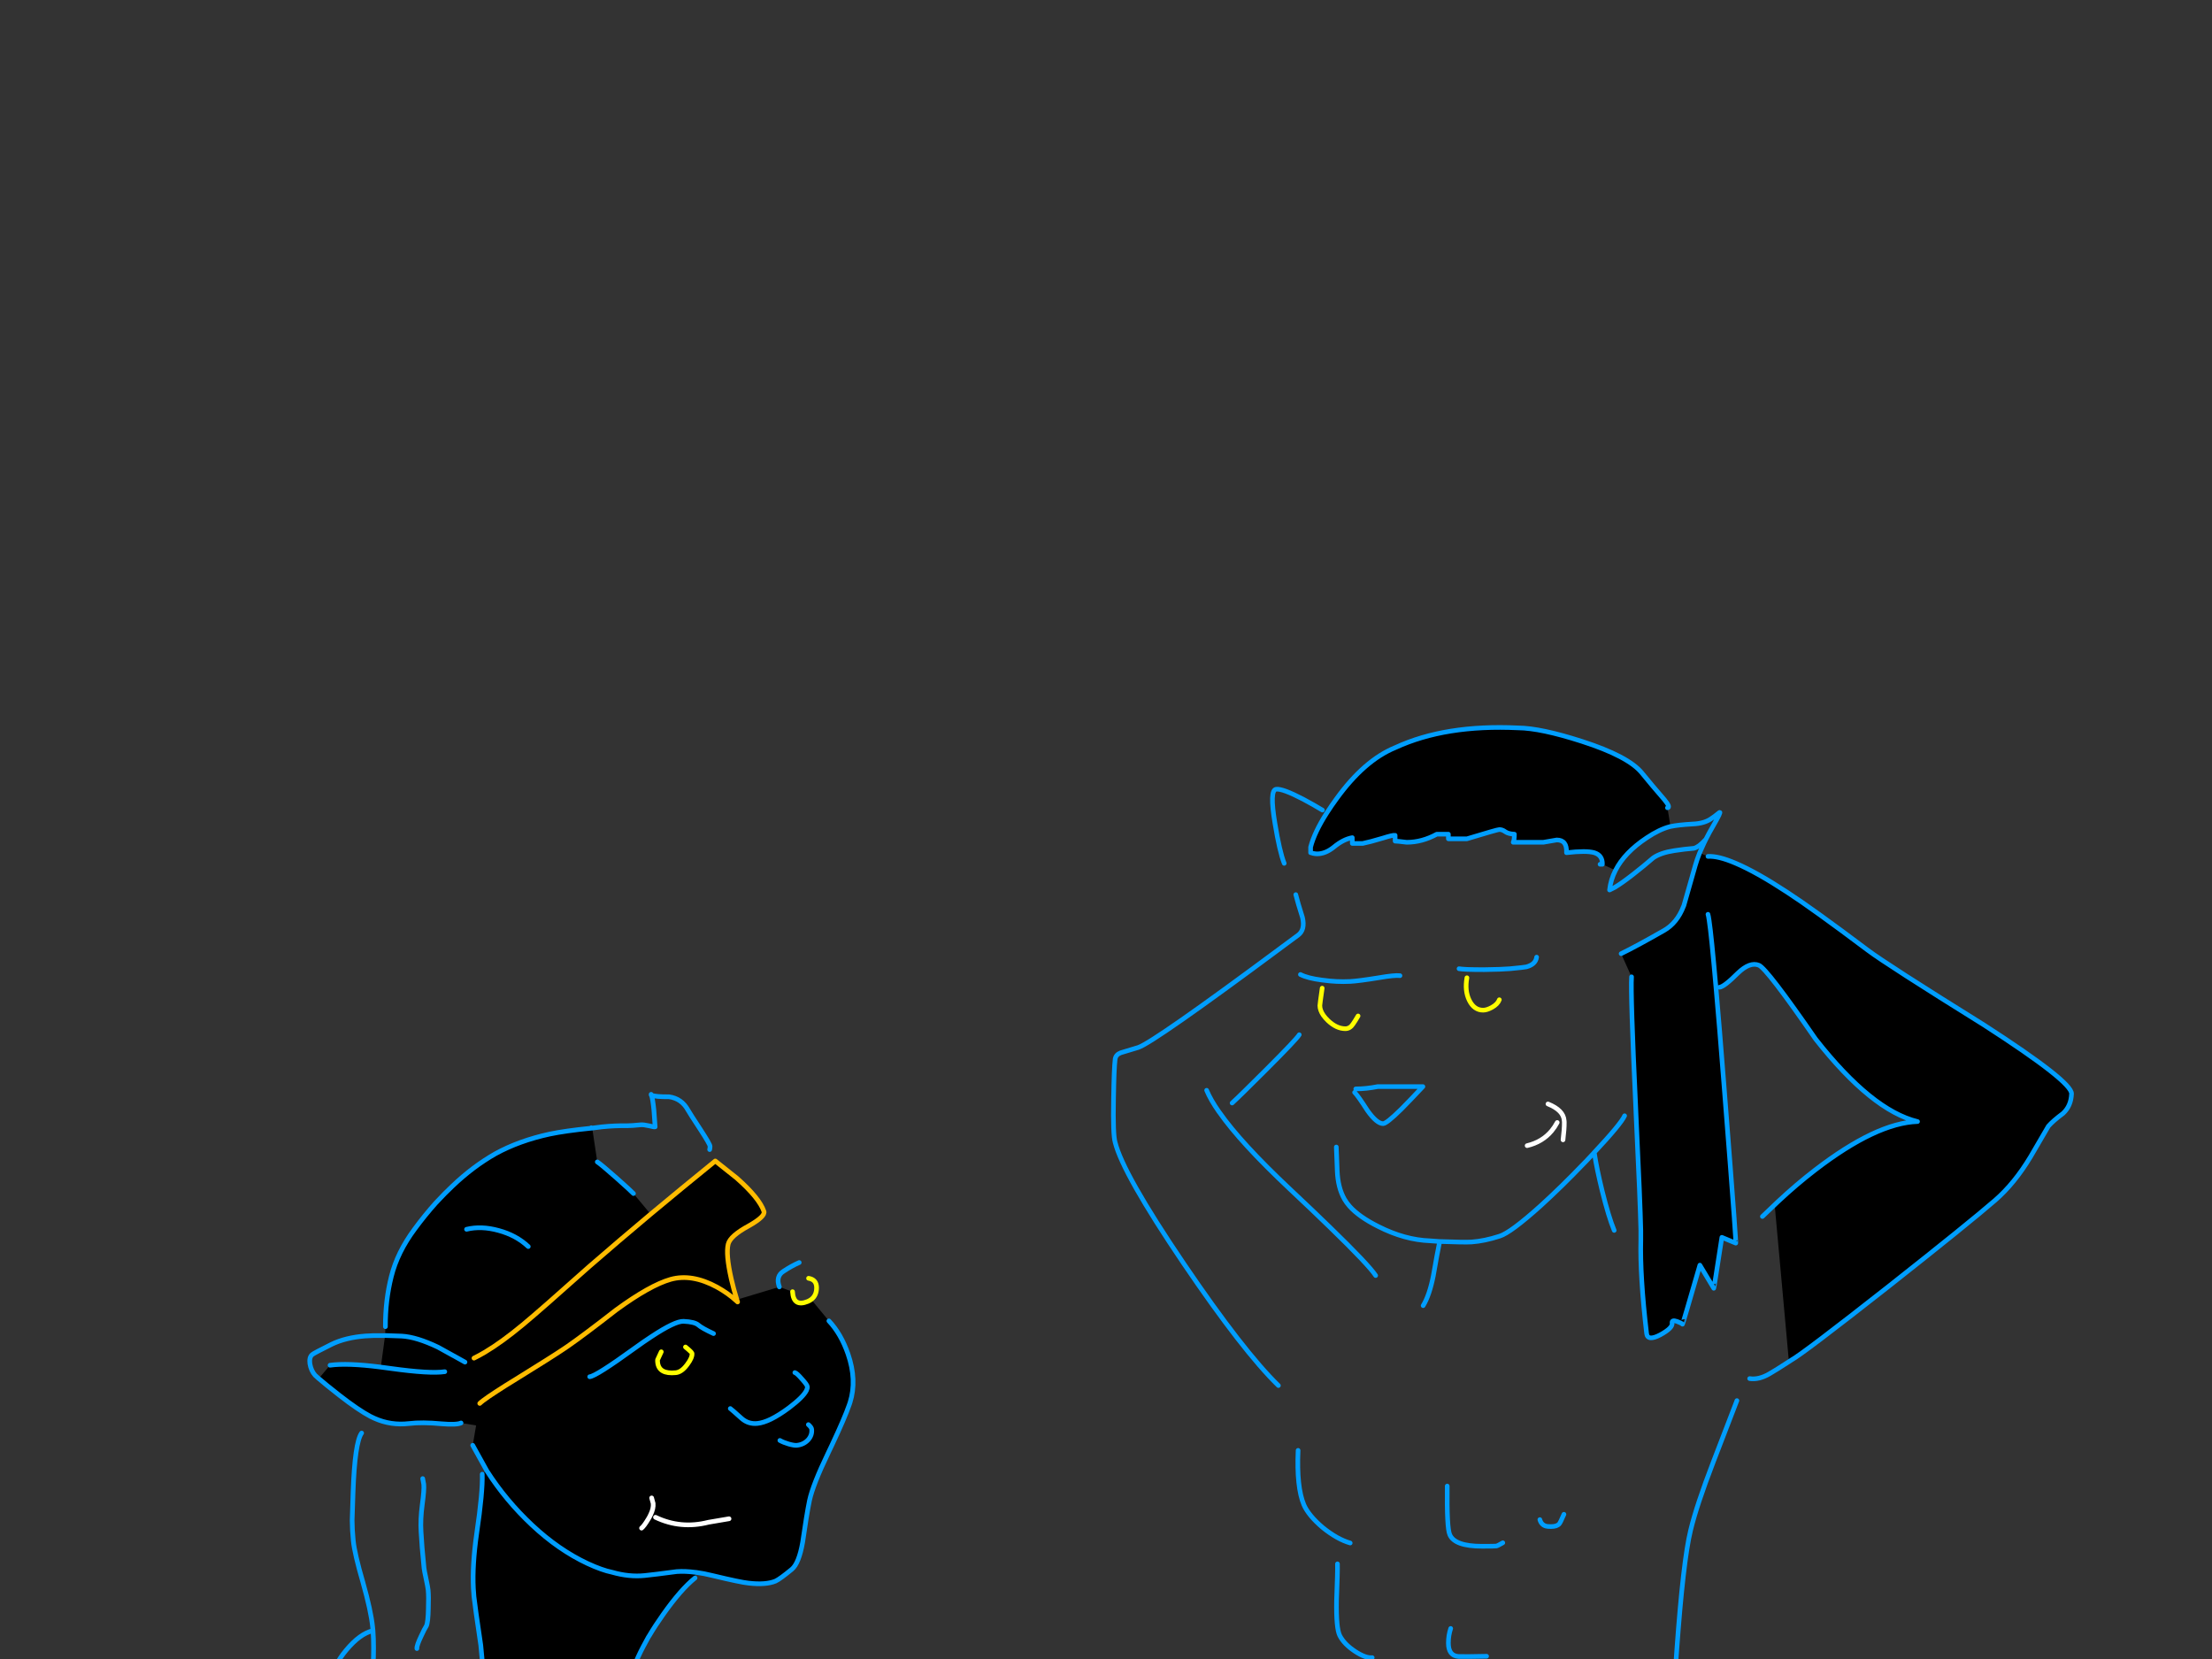 <?xml version="1.0" encoding="utf-8"?>
<svg id="EdithAnim13" image-rendering="inherit" baseProfile="basic" version="1.1" x="0px" y="0px" width="800" height="600" xmlns="http://www.w3.org/2000/svg" xmlns:xlink="http://www.w3.org/1999/xlink">
  <rect width="100%" height="100%" fill="#333333" stroke="none"/>
  <g id="22_Avatarf21r1" overflow="visible">
    <g id="Avatar-Manf0r1">
      <g id="Tailf0r1">
        <path id="Layer3_0_1_STROKES" stroke="#009EFF" stroke-width="2.303" stroke-linejoin="round" stroke-linecap="round" fill="none" d="M650.79,744.292 Q649.628,727.37 648.987,710.439 648.413,694.021 643.079,678.515 637.217,661.626 620.884,653.943 601.035,644.686 598.161,665.386 597.741,668.402 599.713,671.049 604.375,677.409 611.004,681.48 617.933,678.95 623.144,683.729 629.418,689.531 632.179,698.23 638.632,718.758 643.772,739.458 645.224,745.25 644.249,751.126" test="Tail_2.3242325232423263e+312.3242325232423263e+31_2.3242325232423263e+312.3242325232423263e+31_2.3242325232423263e+312.3242325232423263e+31"/>
      </g>
      <path fill="#000" stroke="none" d="M612.353,658.215 Q608.249,649.003 603.056,647.663 601.884,647.328 587.646,651.431 570.729,656.289 551.55,656.456 531.618,656.624 512.522,650.426 497.196,644.145 495.437,644.313 489.407,646.993 487.732,648.165 484.718,650.175 484.969,652.688 485.136,654.53 485.304,664.664 485.89,674.463 488.737,677.813 491.836,681.414 506.827,689.203 519.222,695.484 531.869,700.844 540.16,704.361 552.639,720.023 559.004,727.979 566.206,737.275 567.714,738.448 566.206,740.123 565.034,741.379 565.201,741.379 L577.094,737.694 Q592.252,732.92 602.554,716.924 611.348,703.189 614.781,684.513 617.545,669.689 612.353,658.215 M617.713,309.731 L614.698,308.475 Q614.654,308.581 614.614,308.643 613.706,310.961 613.106,313.081 611.515,318.776 609.002,327.486 608.946,327.639 608.835,327.737 606.54,333.835 601.8,336.531 591.834,342.226 586.306,344.906 L590.075,353.281 Q589.656,359.395 591.583,400.349 591.653,401.86 591.666,403.28 593.229,435.281 593.425,444.988 593.423,445.051 593.425,445.071 593.453,447.316 593.425,448.338 593.09,461.486 595.519,482.256 595.854,485.188 600.46,482.759 605.066,480.246 604.731,478.488 604.564,477.231 606.49,477.901 608.081,478.488 608.5,478.906 608.584,478.99 614.781,457.55 L619.806,465.925 Q619.89,466.009 622.738,447.5 L627.762,449.594 Q627.86,449.693 627.176,440.8 627.213,440.78 627.176,440.716 626.222,427.045 623.491,392.309 621.835,371.083 620.56,357.134 618.982,338.488 618.131,332.846 617.893,331.201 617.713,330.669 617.893,331.201 618.131,332.846 618.982,338.488 620.56,357.134 L621.9,357.05 Q623.575,356.883 628.516,351.941 632.871,347.754 636.137,349.094 639.069,350.35 656.656,375.81 676.924,401.605 693.506,405.625 678.599,406.128 656.489,423.129 649.621,428.405 642.838,434.77 L641.833,435.691 Q643.025,448.421 646.941,491.971 L647.863,491.888 Q652.218,489.459 682.703,465.506 712.099,442.308 721.563,434.1 728.598,427.986 734.376,418.355 737.308,413.414 740.825,407.3 742.5,405.374 746.101,402.694 749.033,400.014 749.2,395.575 749.368,391.22 717.543,370.701 682.284,348.759 675.5,343.65 655.567,328.659 646.271,322.629 635.196,315.368 627.679,312.16 621.433,309.502 617.713,309.731 M558.166,304.623 Q560.679,304.204 563.024,303.785 566.793,303.785 566.541,308.391 573.744,307.554 576.591,308.391 579.606,309.313 579.522,312.579 L584.213,314.756 Q587.506,308.354 595.519,303.031 600.125,299.933 604.061,298.928 604.123,298.914 604.145,298.844 L603.056,292.144 Q604.313,292.06 601.884,289.129 597.445,284.02 593.844,279.581 588.986,273.551 572.069,268.108 557.245,263.334 549.037,263.25 522.74,262 504.65,270.369 493.427,274.975 483.377,288.878 481.451,291.512 479.86,293.903 475.369,301.021 473.997,306.381 L473.997,308.391 Q474.165,308.391 474.919,308.643 475.756,308.81 476.343,308.81 479.357,308.81 482.372,306.381 485.806,303.534 489.072,302.948 L489.072,305.041 492.841,305.041 Q495.354,304.539 500.127,303.115 503.812,301.943 504.566,302.11 L504.566,304.204 Q505.404,304.204 508.754,304.623 514.281,304.623 519.641,301.691 L523.829,301.691 523.829,303.366 530.529,303.366 Q541.584,300.016 542.254,300.016 543.343,300.016 544.348,300.77 545.52,301.608 547.698,301.691 547.698,303.785 547.279,304.623 L558.166,304.623Z" test="Avatar Man" stroke-width="1.675"/>
      <path id="Layer2_0_1_STROKES" stroke="#009EFF" stroke-width="1.675" stroke-linejoin="round" stroke-linecap="round" fill="none" d="M579.522,312.579 Q579.606,309.313 576.591,308.391 573.744,307.554 566.541,308.391 566.793,303.785 563.024,303.785 560.679,304.204 558.166,304.623 L547.279,304.623 Q547.698,303.785 547.698,301.691 545.52,301.608 544.348,300.77 543.343,300.016 542.254,300.016 541.584,300.016 530.529,303.366 L523.829,303.366 523.829,301.691 519.641,301.691 Q514.281,304.623 508.754,304.623 505.404,304.204 504.566,304.204 L504.566,302.11 Q503.812,301.943 500.127,303.115 495.354,304.539 492.841,305.041 L489.072,305.041 489.072,302.948 Q485.806,303.534 482.372,306.381 479.357,308.81 476.343,308.81 475.756,308.81 474.919,308.643 474.165,308.391 473.997,308.391 L473.997,306.381 Q475.369,301.021 479.902,293.944 481.451,291.512 483.377,288.878 493.427,274.975 504.65,270.369 522.74,262 549.037,263.25 557.245,263.334 572.069,268.108 588.986,273.551 593.844,279.581 597.445,284.02 601.884,289.129 604.313,292.06 603.056,292.144 M604.187,298.886 Q604.249,298.892 604.313,298.886 606.845,298.326 612.269,298.006 616.205,297.839 618.634,296.247 619.974,295.41 621.9,293.819 622.654,293.4 619.555,298.76 618.131,301.189 616.959,303.534 616.242,304.942 615.661,306.298 615.522,306.577 615.409,306.842 615.165,307.364 614.949,307.889 614.818,308.184 614.698,308.475 M617.713,309.731 Q621.433,309.502 627.721,312.202 635.196,315.368 646.271,322.629 655.567,328.659 675.5,343.65 682.284,348.759 717.543,370.701 749.368,391.22 749.2,395.575 749.033,400.014 746.101,402.694 742.5,405.374 740.825,407.3 737.308,413.414 734.376,418.355 728.598,427.986 721.563,434.1 712.099,442.308 682.703,465.506 652.218,489.459 647.863,491.888 647.429,492.171 647.025,492.432 642.151,495.594 639.99,496.829 636.137,499.09 632.787,498.588 M616.959,303.534 Q615.654,304.964 614.572,305.795 613.478,306.592 612.604,306.8 609.421,307.051 605.569,307.638 600.627,308.391 597.948,310.234 594.346,313.333 590.912,316.013 586.641,319.362 583.961,320.954 L582.119,321.875 Q582.522,318.18 584.254,314.798 M578.685,312.579 L579.522,312.579 M584.254,314.798 Q587.506,308.354 595.519,303.031 600.125,299.933 604.061,298.928 604.123,298.914 604.187,298.886 M614.698,308.475 Q614.654,308.581 614.614,308.684 613.706,310.961 613.106,313.081 611.515,318.776 609.002,327.486 608.946,327.639 608.877,327.779 606.54,333.835 601.8,336.531 591.834,342.226 586.306,344.906 M590.075,353.281 Q589.656,359.395 591.583,400.349 591.653,401.86 591.708,403.322 593.229,435.281 593.425,444.988 593.423,445.051 593.425,445.113 593.453,447.316 593.425,448.338 593.09,461.486 595.519,482.256 595.854,485.188 600.46,482.759 605.066,480.246 604.731,478.488 604.564,477.231 606.49,477.901 608.081,478.488 608.5,478.906 608.584,478.99 614.781,457.55 L619.806,465.925 Q619.89,466.009 622.738,447.5 L627.762,449.594 Q627.86,449.693 627.218,440.842 627.213,440.78 627.218,440.716 626.222,427.045 623.491,392.309 621.835,371.083 620.602,357.134 618.982,338.488 618.131,332.846 617.893,331.201 617.713,330.669 M641.833,435.733 L642.838,434.77 Q649.621,428.405 656.489,423.129 678.599,406.128 693.506,405.625 676.924,401.605 656.656,375.81 639.069,350.35 636.137,349.094 632.871,347.754 628.516,351.941 623.575,356.883 621.9,357.05 M527.681,350.35 Q528.658,350.507 530.696,350.601 533.021,350.685 536.726,350.685 543.259,350.601 546.106,350.35 551.382,349.847 552.053,349.68 555.402,348.759 555.738,346.163 M576.675,417.35 Q577.512,422.794 579.439,430.666 581.784,440.13 583.794,444.988 M483.294,414.838 Q483.294,414.921 483.629,423.464 483.88,429.578 486.225,433.681 486.979,434.998 488.109,436.278 491.54,440.108 498.452,443.564 508,448.421 517.213,448.756 L520.604,449.008 520.73,449.008 Q529.608,449.343 532.287,449.175 536.894,448.84 542.338,447.081 546.358,445.825 557.161,436.11 564.839,429.135 572.99,420.616 573.096,420.514 573.199,420.407 573.263,420.347 573.325,420.281 573.41,420.201 573.493,420.114 574.779,418.749 576.089,417.35 576.174,417.26 576.256,417.183 576.29,417.134 576.34,417.099 576.353,417.05 576.382,417.015 586.243,406.501 587.563,403.531 M520.563,449.594 Q519.809,453.195 518.385,461.403 516.961,468.521 514.7,472.206 M637.394,439.963 L641.833,435.733 M628.181,506.544 Q628.098,506.711 619.639,528.738 613.609,544.399 611.431,553.444 608.751,564.415 606.406,597.078 604.061,628.903 605.15,635.938 M556.91,549.591 Q557.412,551.434 559.088,551.936 559.59,552.104 560.93,552.104 563.108,552.104 563.945,551.099 564.28,550.764 565.62,547.665 M523.41,537.448 Q523.242,552.69 524.331,555.035 526.09,559.223 535.973,559.223 540.746,559.223 541.165,559.139 541.667,559.055 543.51,557.966 M524.666,588.954 Q523.829,591.466 523.829,594.23 523.829,598.836 527.514,599.088 529.943,599.171 537.647,599.004 M521.735,623.71 Q526.006,626.641 528.77,627.311 530.78,627.73 534.297,627.06 M564.531,741.881 Q558.25,744.813 541.416,747.995 524.415,751.178 506.325,752.769 490.664,754.193 453.814,753.439 426.009,752.936 410.012,751.931 397.701,751.178 372.744,748.581 366.546,747.911 361.94,748.916 358.674,749.67 357.669,749 M478.269,292.981 Q475.086,291.055 471.317,289.045 463.78,285.109 461.519,285.444 459.09,285.779 461.1,297.755 462.775,307.972 464.45,312.244 M468.637,323.55 Q469.307,326.314 471.066,331.841 472.071,336.28 469.475,338.206 466.277,340.59 463.236,342.813 L463.194,342.854 Q417.498,376.785 411.687,378.825 406.579,380.333 405.323,380.751 403.564,381.421 403.312,383.013 402.894,386.279 402.726,397.501 402.475,410.399 403.312,413.163 406.16,424.553 428.102,456.964 449.626,488.705 462.356,501.1 M470.312,352.444 Q472.909,353.784 478.101,354.454 478.312,354.486 478.52,354.496 483.421,355.197 488.319,354.956 491.417,354.789 498.62,353.616 504.482,352.611 506.325,352.862 M469.894,374.219 Q468.889,375.894 458.085,386.698 448.286,396.496 445.606,398.925 M490.329,393.816 Q494.097,393.816 498.285,392.979 L514.616,392.979 Q509.591,398.339 506.744,401.186 501.468,406.379 500.211,406.379 497.95,406.379 494.6,401.689 491.166,396.329 489.91,395.073 M436.394,394.319 Q437.831,397.791 440.916,402.191 440.95,402.24 441,402.275 448.678,413.286 466.544,430.08 474.843,437.874 480.949,443.815 495.077,457.52 497.531,461.319 M469.475,524.55 Q468.889,537.866 471.569,544.231 473.244,548.084 478.352,552.439 483.629,556.71 488.319,558.05 M483.713,565.588 Q483.796,568.184 483.377,578.904 483.21,588.954 484.55,591.55 486.141,594.649 490.077,597.245 493.93,599.757 496.275,599.506 M489.575,602.856 Q489.659,605.62 489.659,609.891 489.826,613.074 491.25,615 491.417,615.251 495.94,618.35 498.955,620.444 498.787,624.213 498.62,627.06 496.861,634.095 495.354,639.958 495.856,641.8 M475.338,653.944 Q455.74,650.343 432.039,646.658 384.72,639.371 364.871,639.371 351.639,639.371 336.564,636.608 324.671,634.43 322.159,635.184 317.804,636.524 313.7,643.391 309.596,650.343 309.931,656.038 310.182,659.89 311.522,670.108 312.611,679.236 311.606,682.838 M474.919,678.231 Q467.214,679.488 431.704,680.241 393.179,681.079 386.981,681.581 380.114,682.168 358.255,685.685 338.406,688.868 330.45,689.119 320.986,689.454 312.611,688.281 308.256,687.695 301.975,686.188 298.709,685.434 295.359,687.695 293.6,688.951 289.412,693.306 284.639,698.248 288.994,708.8 289.831,710.894 288.407,722.87 286.816,734.93 287.737,737.275 L290.669,744.394 Q293.935,753.355 295.275,762.819 M354.319,737.275 Q355.491,741.044 357.669,751.848 360.014,763.405 359.762,765.75" test="Avatar Man"/>
      <path id="Layer2_0_2_STROKES" stroke="#FF0" stroke-width="1.675" stroke-linejoin="round" stroke-linecap="round" fill="none" d="M530.529,353.616 Q529.691,358.306 531.366,361.74 533.125,365.341 536.391,365.341 537.731,365.341 539.574,364.336 541.667,363.164 542.254,361.573 M478.185,357.385 Q477.347,363.248 477.347,363.666 477.347,365.37 478.604,367.184 479.272,368.132 480.279,369.11 483.377,372.041 486.56,372.041 488.235,372.041 489.324,370.366 489.994,369.445 491.166,367.435" test="Avatar Man"/>
      <path id="Layer2_0_3_STROKES" stroke="#FFF" stroke-width="1.675" stroke-linejoin="round" stroke-linecap="round" fill="none" d="M559.841,399.26 Q565.453,401.521 565.704,405.29 565.72,405.528 565.746,405.793 565.741,405.856 565.746,405.918 L565.746,406.044 Q565.777,408.223 565.285,412.241 M552.304,414.335 Q557.823,413.018 561.181,408.975 562.307,407.622 563.191,405.96" test="Avatar Man"/>
      <path id="Layer2_0_4_STROKES" stroke="#F90" stroke-width="1.675" stroke-linejoin="round" stroke-linecap="round" fill="none" d="M495.437,644.313 Q497.196,644.145 512.522,650.426 531.618,656.624 551.55,656.456 570.729,656.289 587.646,651.431 601.884,647.328 603.056,647.663 608.249,649.003 612.353,658.215 617.545,669.689 614.781,684.513 611.348,703.189 602.554,716.924 592.252,732.92 577.094,737.694 L565.201,741.379 Q565.034,741.379 566.206,740.123 567.714,738.448 566.206,737.275 559.004,727.979 552.639,720.023 540.16,704.361 531.869,700.844 519.222,695.484 506.827,689.203 491.836,681.414 488.737,677.813 485.89,674.463 485.304,664.664 485.136,654.53 484.969,652.688 484.718,650.175 487.732,648.165 489.407,646.993 495.437,644.313Z" test="Avatar Man"/>
    </g>
    <g id="Avatar-Lady">
      <path fill="#000" stroke="none" d="M251.593,568.626 Q247.881,568.161 244.763,568.384 236.621,569.466 233.169,569.816 227.527,570.389 221.394,568.63 217.746,567.894 212.479,565.452 202.029,560.558 192.441,551.579 182.972,542.713 176.073,531.974 L174.408,533.164 Q174.628,539.521 172.411,554.548 170.775,565.971 171.195,574.408 171.269,575.979 171.418,577.448 171.726,580.479 173.888,595.061 176.025,616.111 174.277,624.03 173.115,629.337 171.338,635.302 170.343,639.742 170.959,645.804 171.302,649.18 172.486,653.305 L172.495,653.389 Q173.586,657.205 175.379,661.688 179.048,671.013 179.535,675.813 179.792,678.339 179.114,680.875 178.741,682.231 178.216,682.922 L179.784,684.124 Q180.016,686.04 180.104,689.791 180.113,689.979 180.138,690.128 180.265,695.31 180.168,703.821 L180.176,703.905 Q180.144,707.31 180.069,711.232 L183.761,713.239 Q186.017,709.389 191.844,701.53 200.005,690.578 201.911,686.726 L202.246,685.842 Q205.49,681.769 207.971,673.521 210.784,662.687 212.811,655.846 213.252,654.326 213.615,652.872 213.816,652.353 213.933,651.818 214.014,651.705 213.992,651.557 214.064,651.492 214.059,651.38 L214.059,651.38 Q218.071,637.748 220.653,629.189 225.981,611.294 229.152,603.145 230.609,599.346 232.702,595.384 233.535,593.782 234.415,592.147 L234.634,591.785 234.709,591.692 Q236.998,587.889 239.793,583.945 246.263,574.781 251.377,570.689 L251.593,568.626 M216.022,420.221 L214.184,407.988 213.763,408.03 Q204.332,408.988 198.835,410.142 187.765,412.542 179.224,417.237 171.021,421.898 163.654,428.941 160.863,431.578 158.172,434.432 158.174,434.472 158.096,434.525 157.909,434.758 157.634,434.997 153.666,439.463 150.002,444.449 143.716,452.913 141.539,461.641 139.355,470.285 139.386,479.809 L139.281,482.967 Q141.98,483.056 145.261,483.211 150.651,483.514 158.43,487.233 158.832,487.446 164.018,490.324 164.067,490.336 164.102,490.315 165.862,491.346 168.164,492.625 165.862,491.346 164.102,490.315 164.067,490.336 164.018,490.324 158.832,487.446 158.43,487.233 150.651,483.514 145.261,483.211 141.98,483.056 139.281,482.967 L137.724,494.44 Q139.477,494.648 141.346,494.923 155.497,496.888 160.86,496.089 155.497,496.888 141.346,494.923 139.477,494.648 137.724,494.44 137.551,494.411 137.379,494.39 125.644,492.895 119.365,493.752 L115.263,498.592 Q117.587,500.578 122.767,504.635 129.657,509.993 133.92,512.265 134.745,512.656 135.437,512.962 141.319,515.597 147.878,514.846 152.669,514.274 159.626,514.929 165.117,515.392 166.741,514.632 L172.191,515.524 170.964,522.71 175.963,531.73 Q176.051,531.867 176.073,531.974 182.972,542.713 192.441,551.579 202.029,560.558 212.479,565.452 217.746,567.894 221.394,568.63 227.527,570.389 233.169,569.816 236.621,569.466 244.763,568.384 247.881,568.161 251.593,568.626 L251.677,568.617 Q254.58,569.047 257.843,569.863 267.784,572.256 270.707,572.555 276.99,573.278 280.499,571.815 282.124,571.055 286.363,567.562 288.953,565.428 290.297,557.72 291.689,547.966 292.767,542.667 293.979,537.015 299.528,525.478 300.259,523.95 300.93,522.528 305.476,512.857 307.123,508.118 307.304,507.606 307.45,507.149 309.956,499.153 306.699,489.701 304.17,482.387 299.784,477.728 L293.38,469.957 Q292.872,470.362 292.177,470.674 286.95,472.821 286.63,467.154 L281.861,465.427 266.508,470.048 Q266.629,470.468 266.762,470.873 266.516,470.635 266.205,470.419 263.456,467.813 259.326,465.503 250.232,460.557 242.538,462.7 235.097,464.816 222.899,473.711 211.241,482.786 205.344,486.808 204.556,487.42 203.838,487.896 199.859,490.597 185.531,499.453 184.093,500.348 182.805,501.091 179.081,503.504 176.739,505.025 174.276,506.797 173.51,507.564 174.276,506.797 176.739,505.025 179.081,503.504 182.805,501.091 184.093,500.348 185.531,499.453 199.859,490.597 203.838,487.896 204.556,487.42 205.344,486.808 211.241,482.786 222.899,473.711 235.097,464.816 242.538,462.7 250.232,460.557 259.326,465.503 263.456,467.813 266.205,470.419 L266.508,470.048 Q266.443,469.844 266.381,469.636 265.355,466.354 264.467,462.514 262.457,453.616 263.361,449.952 264.081,446.986 270.854,443.321 276.887,439.901 276.278,438.091 274.595,433.243 266.466,426.072 L258.692,419.886 Q246.457,429.821 235.293,439.106 223.617,448.927 213.14,458.029 195.513,473.77 189.079,479.102 181.54,485.361 175.368,489.001 173.319,490.255 171.421,491.188 173.319,490.255 175.368,489.001 181.54,485.361 189.079,479.102 195.513,473.77 213.14,458.029 223.617,448.927 235.293,439.106 L229.092,431.654 Q228.232,430.72 223.088,426.139 217.48,421.179 216.022,420.221 M252.551,479.207 Q251.244,478.064 247.226,477.876 244.182,477.734 235.538,483.401 232.766,485.258 229.422,487.68 215.635,497.672 213.277,497.912 215.635,497.672 229.422,487.68 232.766,485.258 235.538,483.401 244.182,477.734 247.226,477.876 251.244,478.064 252.551,479.207 253.858,480.35 258.055,482.306 253.858,480.35 252.551,479.207 M248.556,493.479 Q250.43,490.992 250.276,489.476 250.233,489.055 247.914,487.164 250.233,489.055 250.276,489.476 250.43,490.992 248.556,493.479 246.539,496.236 244.434,496.449 238.287,497.073 237.842,492.695 237.774,492.021 237.833,491.76 238.034,491.229 239.159,488.903 238.034,491.229 237.833,491.76 237.774,492.021 237.842,492.695 238.287,497.073 244.434,496.449 246.539,496.236 248.556,493.479 M235.265,547.741 Q234.953,548.589 234.418,549.443 232.964,551.887 232.022,552.664 232.964,551.887 234.418,549.443 234.953,548.589 235.265,547.741 236.402,545.534 236.219,543.731 L235.677,541.744 236.219,543.731 Q236.402,545.534 235.265,547.741 M273.945,514.805 Q276.077,514.588 278.801,513.206 281.753,511.815 285.364,509.137 290.514,505.235 291.62,502.887 292.05,502.101 291.988,501.488 291.92,500.815 290.005,498.712 288.174,496.601 287.475,496.417 288.174,496.601 290.005,498.712 291.92,500.815 291.988,501.488 292.05,502.101 291.62,502.887 290.514,505.235 285.364,509.137 281.753,511.815 278.801,513.206 276.077,514.588 273.945,514.805 270.661,515.138 268.232,513.003 264.395,509.564 264.126,509.422 264.395,509.564 268.232,513.003 270.661,515.138 273.945,514.805 M293.553,516.897 Q293.484,516.223 292.363,515.231 293.484,516.223 293.553,516.897 293.664,517.992 293.337,518.96 293.01,519.929 292.245,520.773 290.631,522.468 288.189,522.716 287.263,522.81 285.249,522.249 283.32,521.679 282.055,520.957 283.32,521.679 285.249,522.249 287.263,522.81 288.189,522.716 290.631,522.468 292.245,520.773 293.01,519.929 293.337,518.96 293.664,517.992 293.553,516.897 M256.222,550.547 Q259.901,549.918 263.664,549.28 259.901,549.918 256.222,550.547 246.188,553.097 237.069,548.748 246.188,553.097 256.222,550.547 M191.057,450.828 Q186.731,446.759 180.345,445.026 174.043,443.284 168.731,444.589 174.043,443.284 180.345,445.026 186.731,446.759 191.057,450.828Z" test="Avatar Lady" stroke-width="1.693"/>
      <path id="Layer1_0_1_STROKES" stroke="#009EFF" stroke-width="1.693" stroke-linejoin="round" stroke-linecap="round" fill="none" d="M281.861,465.427 Q280.449,461.572 283.41,459.74 286.279,457.833 289.048,456.616 M256.656,415.754 Q256.832,414.971 256.789,414.55 256.703,413.708 253.378,408.601 249.453,402.62 248.828,401.492 246.531,397.302 241.957,396.661 237.283,396.71 235.606,396.114 236.071,397.343 236.49,401.469 L236.938,407.549 Q236.694,407.658 234.773,407.173 232.684,406.705 231.757,406.799 228.474,407.132 226.688,407.143 222.427,407.065 217.712,407.544 L214.184,407.988 M216.022,420.221 Q217.48,421.179 223.088,426.139 228.232,430.72 229.092,431.654 M235.606,396.114 Q235.594,396.031 235.514,396.039 L235.488,395.786 Q235.587,395.945 235.606,396.114Z M213.763,408.03 Q213.746,407.862 213.83,407.853 214.008,408 214.184,407.988 L213.763,408.03 Q204.332,408.988 198.835,410.142 187.765,412.542 179.224,417.237 171.021,421.898 163.654,428.941 160.863,431.578 158.214,434.428 158.174,434.472 158.139,434.52 157.909,434.758 157.676,434.993 153.666,439.463 150.002,444.449 143.716,452.913 141.539,461.641 139.355,470.285 139.386,479.809 M139.286,483.01 Q141.98,483.056 145.261,483.211 150.651,483.514 158.43,487.233 158.832,487.446 164.018,490.324 164.067,490.336 164.106,490.357 165.862,491.346 168.164,492.625 M258.055,482.306 Q253.858,480.35 252.551,479.207 251.244,478.064 247.226,477.876 244.182,477.734 235.542,483.444 232.766,485.258 229.422,487.68 215.635,497.672 213.277,497.912 M264.126,509.422 Q264.395,509.564 268.232,513.003 270.661,515.138 273.945,514.805 276.077,514.588 278.848,513.243 281.753,511.815 285.364,509.137 290.514,505.235 291.662,502.883 292.05,502.101 291.988,501.488 291.92,500.815 290.005,498.712 288.174,496.601 287.475,496.417 M299.784,477.728 Q304.17,482.387 306.699,489.701 309.956,499.153 307.45,507.149 307.304,507.606 307.123,508.118 305.476,512.857 300.93,522.528 300.259,523.95 299.528,525.478 293.979,537.015 292.767,542.667 291.689,547.966 290.297,557.72 288.953,565.428 286.363,567.562 282.124,571.055 280.499,571.815 276.99,573.278 270.707,572.555 267.784,572.256 257.843,569.863 254.58,569.047 251.681,568.659 L251.597,568.668 M251.377,570.689 Q246.263,574.781 239.793,583.945 236.998,587.889 234.752,591.688 L234.676,591.781 234.458,592.143 Q233.535,593.782 232.702,595.384 230.609,599.346 229.152,603.145 225.981,611.294 220.653,629.189 218.071,637.748 214.101,651.376 L214.063,651.422 Q214.064,651.492 214.034,651.553 214.014,651.705 213.98,651.856 213.816,652.353 213.657,652.867 213.252,654.326 212.811,655.846 210.784,662.687 207.971,673.521 205.49,681.769 202.246,685.842 M201.911,686.726 Q200.005,690.578 191.844,701.53 186.017,709.389 183.765,713.281 183.055,714.543 182.703,715.388 M282.055,520.957 Q283.32,521.679 285.249,522.249 287.263,522.81 288.189,522.716 290.631,522.468 292.245,520.773 293.01,519.929 293.337,518.96 293.664,517.992 293.553,516.897 293.484,516.223 292.363,515.231 M251.597,568.668 Q247.881,568.161 244.763,568.384 236.621,569.466 233.169,569.816 227.527,570.389 221.394,568.63 217.746,567.894 212.479,565.452 202.029,560.558 192.441,551.579 182.972,542.713 176.12,532.012 M174.408,533.164 Q174.628,539.521 172.411,554.548 170.775,565.971 171.195,574.408 171.269,575.979 171.418,577.448 171.726,580.479 173.888,595.061 176.025,616.111 174.277,624.03 173.115,629.337 171.338,635.302 170.343,639.742 170.959,645.804 171.302,649.18 172.49,653.347 L172.495,653.389 Q173.586,657.205 175.379,661.688 179.048,671.013 179.535,675.813 179.792,678.339 179.114,680.875 178.741,682.231 178.22,682.965 M179.784,684.124 Q180.016,686.04 180.108,689.833 180.113,689.979 180.138,690.128 180.265,695.31 180.172,703.863 L180.176,703.905 Q180.144,707.31 180.069,711.232 M230.124,605.173 L230.106,610.024 Q230.191,610.866 231.123,614.174 232.054,617.482 232.14,618.324 232.225,619.166 233.53,624.478 234.751,629.799 234.836,630.641 235.555,637.713 228.292,668.395 220.945,699.085 221.586,705.4 222.21,711.547 232.951,725.173 241.347,735.804 251.653,745.987 259.117,753.31 278.271,788.625 278.382,789.72 279.081,789.904 279.688,790.013 279.712,789.415 M194.641,745.821 Q196.865,746.786 208.897,756.368 221.781,766.799 222.029,769.241 222.337,772.272 244.606,785.494 266.875,798.715 267.217,802.083 267.32,803.093 267.648,802.975 267.976,802.856 267.993,803.025 L268.607,802.367 M191.057,450.828 Q186.731,446.759 180.345,445.026 174.043,443.284 168.731,444.589 M139.286,483.01 Q139.203,483.028 139.117,483.027 139.03,483.025 138.949,483.044 134.854,482.958 132.157,483.18 124.899,483.747 119.875,486.214 113.64,489.314 112.933,489.896 111.756,490.867 112.079,493.216 112.504,495.725 113.947,497.365 114.343,497.763 115.073,498.399 115.165,498.471 115.258,498.55 L115.305,498.588 M119.365,493.752 Q125.644,492.895 137.379,494.39 137.551,494.411 137.724,494.44 M115.305,498.588 Q117.587,500.578 122.767,504.635 129.657,509.993 133.962,512.261 134.745,512.656 135.437,512.962 141.319,515.597 147.878,514.846 152.669,514.274 159.626,514.929 165.117,515.392 166.741,514.632 M170.964,522.71 L175.963,531.73 Q176.051,531.867 176.12,532.012 M130.788,518.283 Q128.326,521.68 127.688,539.694 127.414,547.889 127.358,549.851 127.372,553.337 127.765,557.21 128.244,561.926 131.249,572.254 134.17,582.591 134.769,588.485 134.831,589.098 134.897,589.748 135.114,592.557 135.109,596.021 135.112,601.7 134.527,609.139 134.117,614.354 133.42,620.437 130.985,641.697 132.729,658.873 133.011,661.652 135.189,670.533 137.316,678.909 137.31,680.526 M137.724,494.44 Q139.477,494.648 141.346,494.923 155.497,496.888 160.86,496.089 M152.877,534.755 L153.259,536.842 Q153.456,538.779 152.723,544.128 151.998,549.561 152.275,553.956 152.518,558.865 153.356,567.117 153.45,568.043 154.086,570.956 154.73,573.953 154.842,575.048 154.848,575.108 154.854,575.174 155.069,577.439 154.919,581.675 154.834,586.703 154.205,588.043 153.541,589.046 152.357,591.633 151.514,593.377 151.12,594.523 150.726,595.669 150.781,596.216 M156.881,631.156 Q156.95,631.829 156.64,638.836 156.247,645.852 156.349,646.862 156.537,648.715 158.575,653.697 159.56,656.212 160.084,657.669 160.571,659.112 160.613,659.53 160.904,662.392 159.001,667.945 157.29,672.883 155.786,674.822 M134.897,589.748 Q130.158,590.825 125.156,596.862 120.516,602.403 119.674,608.222 119.433,609.919 119.511,611.642 119.722,617.065 121.307,673.729 123.017,729.105 123.531,735.008 123.933,738.965 124.036,745.845 124.061,746.855 124.103,747.752 L124.111,747.837 Q124.317,750.716 124.872,752.396 125.362,753.877 165.353,801.708 205.039,849.059 205.465,852.419 M117.619,608.091 Q109.955,613.037 102.223,617.31 91.183,623.365 84.827,624.436 71.549,626.04 56.022,627.276 25.043,629.656 13.882,627.812 M178.22,682.965 Q177.737,683.652 177.105,683.716 M180.069,711.232 L180.074,711.274 Q180.059,713.224 180.017,715.321 179.79,726.522 179.316,741.508 179.245,745.003 189.939,760.675 203.114,779.839 206.096,785.746 226.453,826.213 228.781,844.947 M28.892,728.71 Q35.57,729.138 52.419,733.381 70.76,738.069 80.914,742.568 94.718,748.652 98.298,749.564 105.729,751.532 114.972,749.573 118.719,748.767 121.858,747.853" test="Avatar Lady"/>
      <path id="Layer1_0_2_STROKES" stroke="#FFBC00" stroke-width="1.693" stroke-linejoin="round" stroke-linecap="round" fill="none" d="M235.335,439.101 Q246.457,429.821 258.692,419.886 L266.466,426.072 Q274.595,433.243 276.278,438.091 276.887,439.901 270.854,443.321 264.081,446.986 263.361,449.952 262.457,453.616 264.467,462.514 265.355,466.354 266.381,469.636 266.443,469.844 266.508,470.048 M171.421,491.188 Q173.319,490.255 175.372,489.043 181.54,485.361 189.079,479.102 195.513,473.77 213.14,458.029 223.617,448.927 235.335,439.101 M266.247,470.415 Q266.516,470.635 266.762,470.873 266.629,470.468 266.508,470.048 M266.247,470.415 Q263.456,467.813 259.326,465.503 250.232,460.557 242.538,462.7 235.097,464.816 222.899,473.711 211.241,482.786 205.39,486.845 204.556,487.42 203.838,487.896 199.859,490.597 185.531,499.453 184.093,500.348 182.809,501.133 179.081,503.504 176.786,505.062 174.276,506.797 173.51,507.564" test="Avatar Lady"/>
      <path id="Layer1_0_3_STROKES" stroke="#FF0" stroke-width="1.693" stroke-linejoin="round" stroke-linecap="round" fill="none" d="M286.63,467.154 Q286.95,472.821 292.177,470.674 292.872,470.362 293.422,469.953 295.343,468.464 295.327,465.676 295.289,462.787 292.433,462.312 M239.159,488.903 Q238.034,491.229 237.833,491.76 237.774,492.021 237.842,492.695 238.287,497.073 244.434,496.449 246.539,496.236 248.556,493.479 250.43,490.992 250.276,489.476 250.233,489.055 247.914,487.164" test="Avatar Lady"/>
      <path id="Layer1_0_4_STROKES" stroke="#FFF" stroke-width="1.693" stroke-linejoin="round" stroke-linecap="round" fill="none" d="M235.677,541.744 L236.219,543.731 Q236.402,545.534 235.312,547.778 234.953,548.589 234.418,549.443 232.964,551.887 232.022,552.664 M237.069,548.748 Q246.188,553.097 256.222,550.547 259.901,549.918 263.664,549.28" test="Avatar Lady"/>
    </g>
  </g>
</svg>